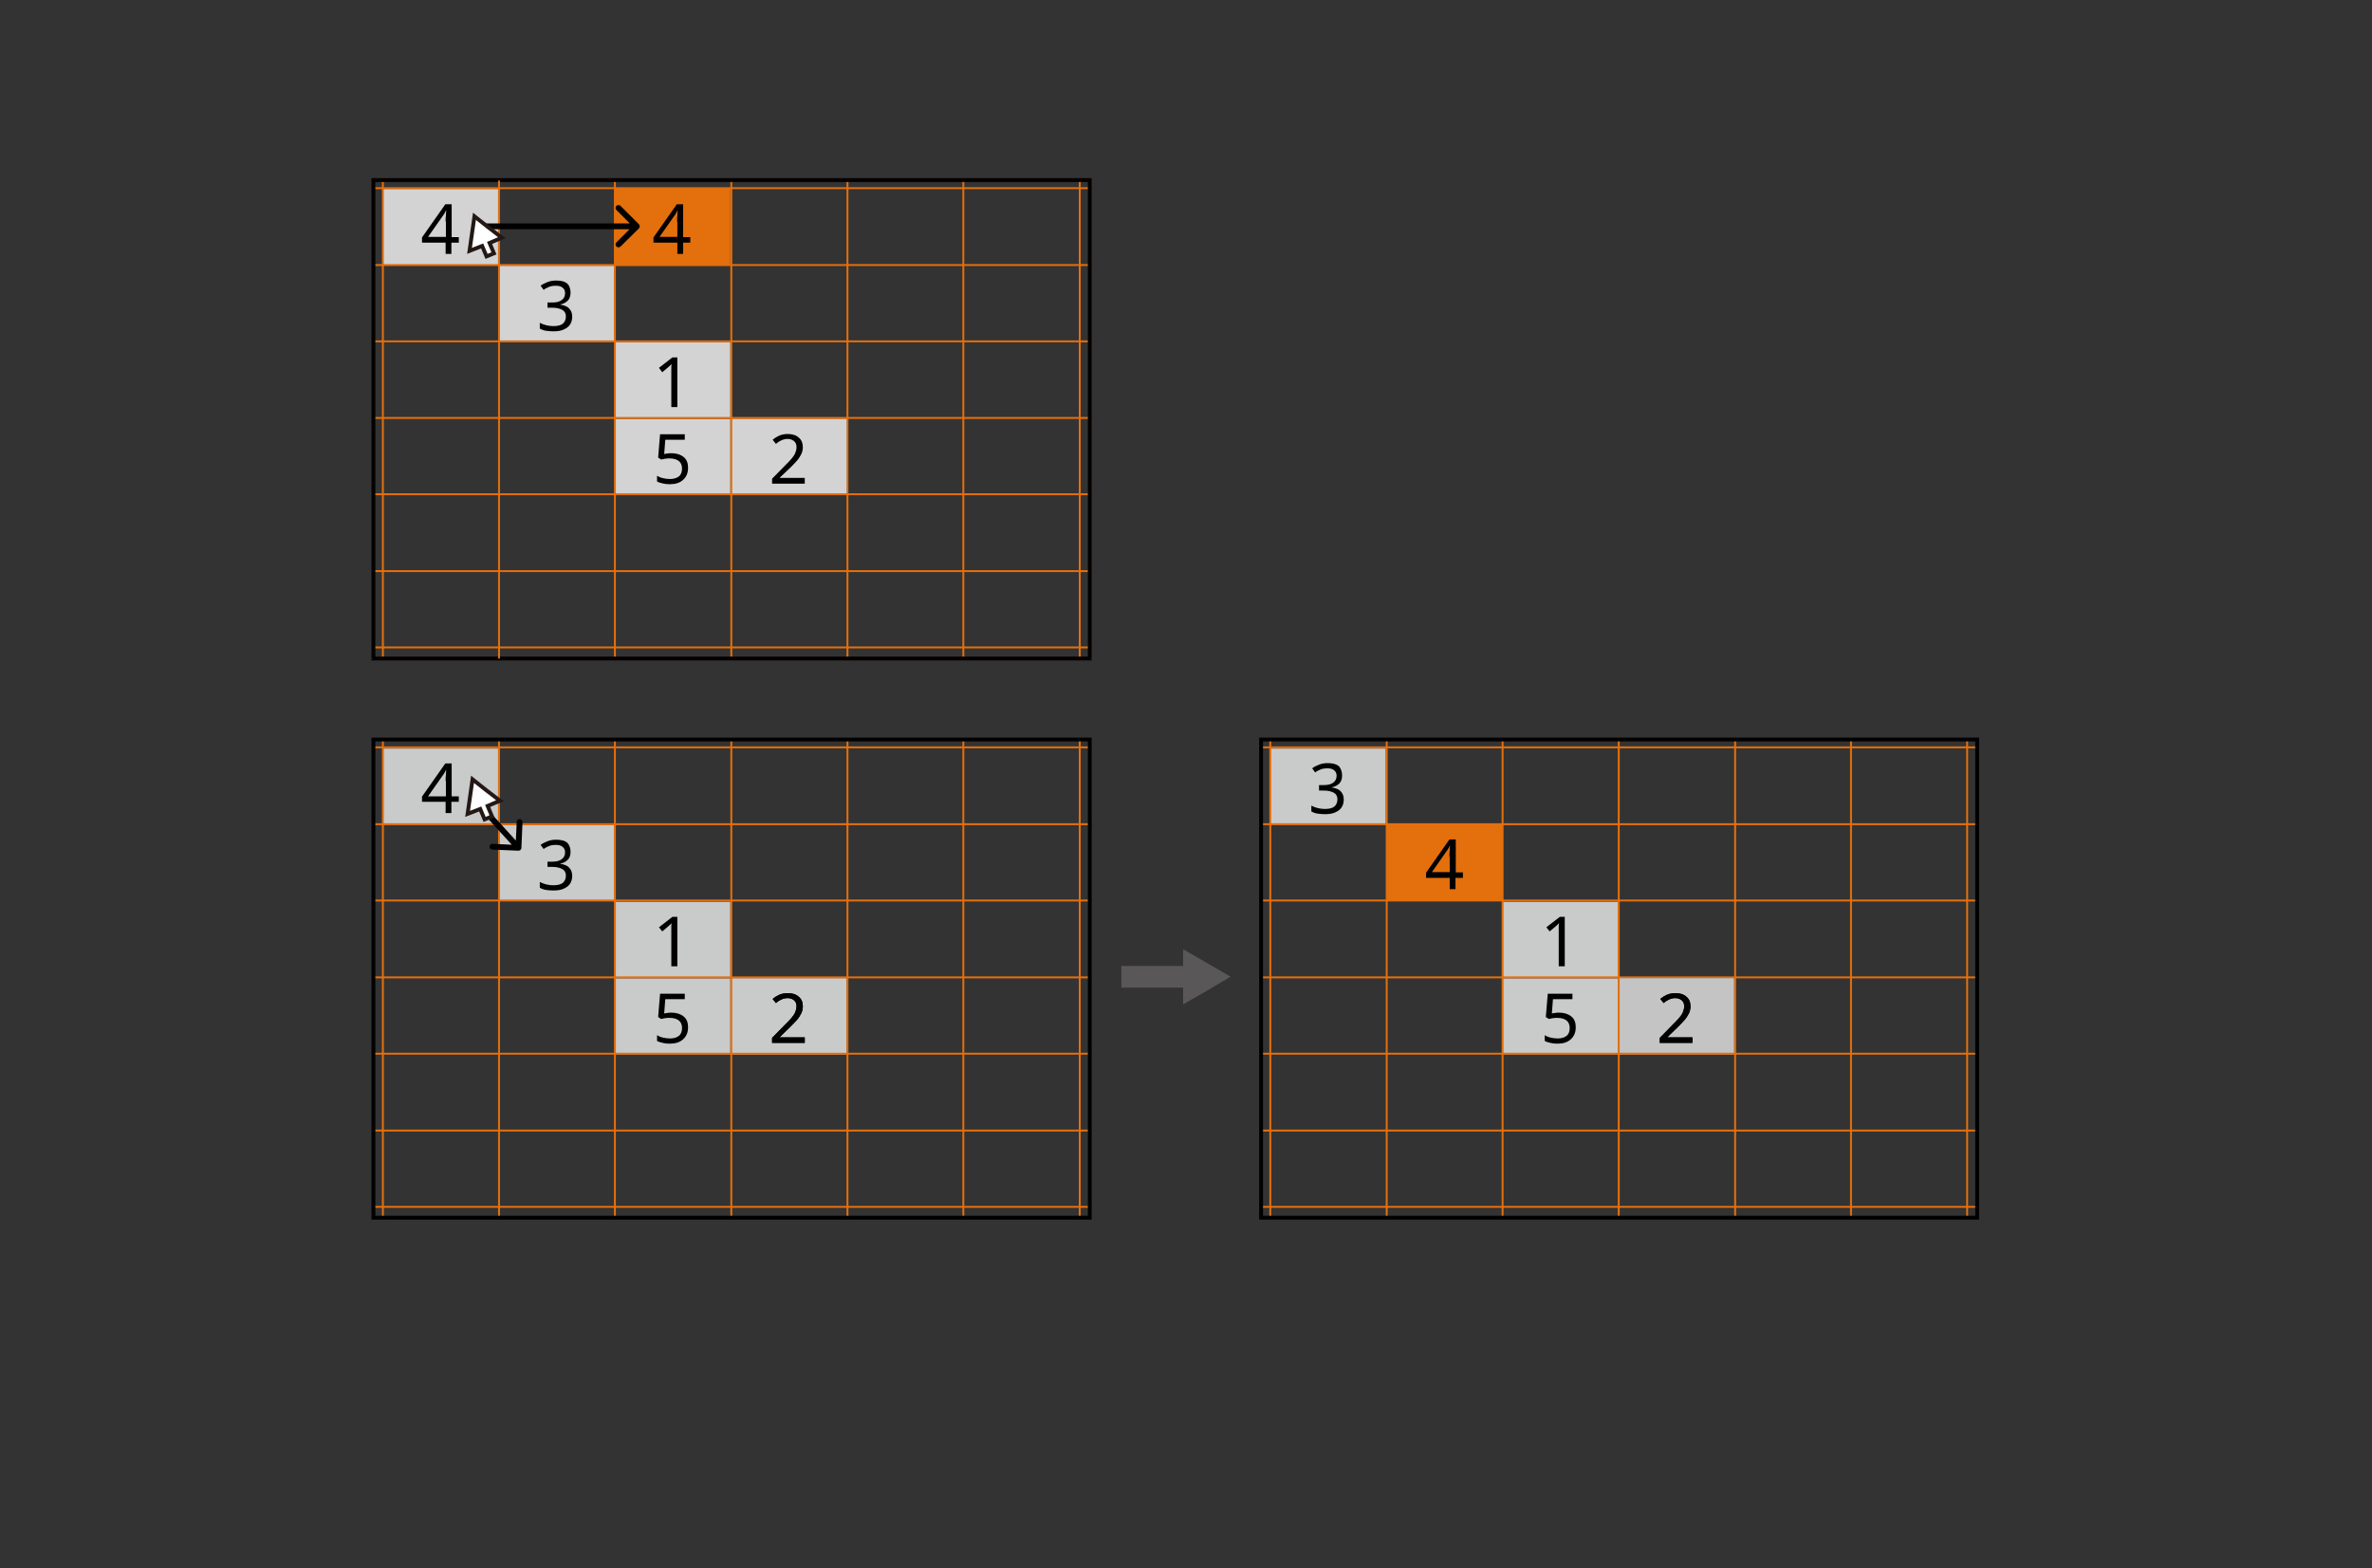 <?xml version="1.0" encoding="utf-8"?>
<!-- Generator: Adobe Illustrator 26.0.2, SVG Export Plug-In . SVG Version: 6.00 Build 0)  -->
<svg version="1.1" id="레이어_1" xmlns="http://www.w3.org/2000/svg" xmlns:xlink="http://www.w3.org/1999/xlink" x="0px"
	 y="0px" viewBox="0 0 863.9 571.3" style="enable-background:new 0 0 863.9 571.3;" xml:space="preserve">
<rect x="0" y="0" width="863.9" height="571.3" fill="#333333" stroke="none"/>
<style type="text/css">
	.st0{fill:#C9CACA;}
	.st1{fill:#C4C4C4;}
	.st2{fill:#E36F0D;}
	.st3{fill:#040000;}
	.st4{fill:#FFFFFF;}
	.st5{fill:#FFFFFF;stroke:#231815;stroke-width:1.417;stroke-miterlimit:10;}
	.st6{fill:#D3D3D4;}
	.st7{fill-rule:evenodd;clip-rule:evenodd;fill:none;}
	.st8{fill-rule:evenodd;clip-rule:evenodd;fill:none;stroke:#000000;stroke-miterlimit:10;}
	.st9{fill:#595757;}
</style>
<g>
	<rect x="505" y="300.3" class="st2" width="42.1" height="27.7"/>
	<rect x="547.1" y="328.5" class="st0" width="42.1" height="27.7"/>
	<rect x="547.1" y="356.4" class="st0" width="42.1" height="27.7"/>
	<rect x="589.4" y="356.4" class="st0" width="42.1" height="27.7"/>
	<rect x="462.6" y="272.7" class="st0" width="42.1" height="27.7"/>
	<rect x="266.2" y="356.4" class="st0" width="42.1" height="27.7"/>
	<rect x="223.9" y="356.4" class="st0" width="42.1" height="27.7"/>
	<rect x="181.6" y="300.6" class="st0" width="42.1" height="27.7"/>
	<rect x="139.3" y="272.7" class="st0" width="42.1" height="27.7"/>
	<rect x="223.9" y="328.5" class="st0" width="42.1" height="27.7"/>
	<rect x="266.2" y="356.4" class="st0" width="42.1" height="27.7"/>
	<rect x="223.7" y="68.7" class="st2" width="42.3" height="28.1"/>
	<rect x="136.2" y="68.2" class="st2" width="260.7" height="0.7"/>
	<rect x="136.2" y="207.7" class="st2" width="260.7" height="0.7"/>
	<rect x="136.2" y="235.5" class="st2" width="260.7" height="0.7"/>
	<rect x="308.3" y="65.8" class="st2" width="0.7" height="174.1"/>
	<rect x="350.5" y="65.8" class="st2" width="0.7" height="174.1"/>
	<rect x="392.9" y="65.8" class="st2" width="0.7" height="174.1"/>
	<rect x="181.6" y="96.8" class="st6" width="42.1" height="27.7"/>
	<path d="M207.8,106.6c0,1.2-0.3,2.2-1,2.9c-0.7,0.7-1.6,1.2-2.7,1.4v0.1c1.4,0.2,2.5,0.6,3.2,1.4c0.7,0.7,1.1,1.7,1.1,2.9
		c0,1-0.2,2-0.7,2.8c-0.5,0.8-1.2,1.4-2.3,1.9c-1,0.5-2.3,0.7-3.9,0.7c-0.9,0-1.8-0.1-2.6-0.2c-0.8-0.1-1.6-0.4-2.3-0.8v-2.1
		c0.8,0.4,1.6,0.7,2.4,0.9c0.9,0.2,1.7,0.3,2.5,0.3c1.6,0,2.8-0.3,3.5-0.9c0.7-0.6,1.1-1.5,1.1-2.6c0-1.1-0.4-1.9-1.3-2.4
		c-0.9-0.5-2.1-0.8-3.7-0.8h-1.7v-1.9h1.8c1.5,0,2.6-0.3,3.4-0.9c0.8-0.6,1.2-1.4,1.2-2.5c0-0.9-0.3-1.5-0.9-2
		c-0.6-0.5-1.4-0.7-2.4-0.7c-1,0-1.8,0.1-2.5,0.4c-0.7,0.3-1.4,0.6-2,1.1l-1.1-1.5c0.6-0.5,1.4-0.9,2.4-1.3c1-0.4,2-0.6,3.3-0.6
		c1.9,0,3.3,0.4,4.2,1.3C207.4,104.2,207.8,105.3,207.8,106.6z"/>
	<rect x="139.3" y="68.9" class="st6" width="42.1" height="27.7"/>
	<path d="M162.3,80.7c0-0.9,0-1.6,0.1-2.2c0-0.6,0.1-1.2,0.1-1.8h-0.1c-0.1,0.3-0.3,0.7-0.5,1c-0.2,0.4-0.4,0.7-0.6,0.9l-5.4,7.7
		h6.5V80.7z M167,88.4h-2.6v4.1h-2.1v-4.1h-8.6v-1.9l8.5-12.1h2.3v12h2.6V88.4z"/>
	<path class="st3" d="M246.6,80.7c0-0.9,0-1.6,0.1-2.2c0-0.6,0.1-1.2,0.1-1.8h-0.1c-0.1,0.3-0.3,0.7-0.5,1c-0.2,0.4-0.4,0.7-0.6,0.9
		l-5.4,7.7h6.5V80.7z M251.4,88.4h-2.6v4.1h-2.1v-4.1H238v-1.9l8.5-12.1h2.3v12h2.6V88.4z"/>
	<rect x="223.9" y="124.7" class="st6" width="42.1" height="27.7"/>
	<path d="M246.7,148.3h-2.2v-12.6c0-0.7,0-1.3,0-1.7c0-0.4,0-0.9,0.1-1.4c-0.3,0.3-0.5,0.5-0.7,0.7c-0.2,0.2-0.5,0.4-0.8,0.7
		l-1.9,1.6L240,134l4.9-3.8h1.8V148.3z"/>
	<rect x="223.9" y="152.6" class="st6" width="42.1" height="27.7"/>
	<path d="M244.6,165.1c1.8,0,3.3,0.5,4.4,1.4c1.1,0.9,1.6,2.2,1.6,3.9c0,1.9-0.6,3.3-1.8,4.4c-1.2,1.1-2.8,1.6-4.9,1.6
		c-0.9,0-1.8-0.1-2.6-0.3c-0.8-0.2-1.5-0.4-2-0.7v-2.1c0.6,0.4,1.3,0.7,2.2,0.9c0.9,0.2,1.7,0.3,2.5,0.3c1.3,0,2.4-0.3,3.2-0.9
		c0.8-0.6,1.2-1.6,1.2-2.9c0-1.2-0.4-2.1-1.1-2.7c-0.7-0.6-1.9-1-3.4-1c-0.5,0-1,0-1.6,0.1c-0.6,0.1-1.1,0.2-1.5,0.3l-1.1-0.7
		l0.7-8.5h9v2h-7.1l-0.4,5.2c0.3-0.1,0.7-0.1,1.2-0.2C243.5,165.1,244.1,165.1,244.6,165.1z"/>
	<rect x="266.2" y="152.6" class="st1" width="42.1" height="27.7"/>
	<path class="st3" d="M293.1,176.2h-11.9v-1.8l4.7-4.8c0.9-0.9,1.7-1.7,2.3-2.4c0.6-0.7,1.1-1.4,1.4-2.1c0.3-0.7,0.5-1.4,0.5-2.2
		c0-1-0.3-1.7-0.9-2.2c-0.6-0.5-1.4-0.8-2.3-0.8c-0.9,0-1.6,0.2-2.3,0.5c-0.7,0.3-1.3,0.7-2,1.3l-1.2-1.5c0.7-0.6,1.5-1.1,2.4-1.5
		c0.9-0.4,2-0.6,3.1-0.6c1.7,0,3,0.4,4,1.3c1,0.8,1.5,2,1.5,3.5c0,0.9-0.2,1.8-0.6,2.6c-0.4,0.8-0.9,1.6-1.6,2.4
		c-0.7,0.8-1.5,1.6-2.4,2.5L284,174v0.1h9.1V176.2z"/>
	<rect x="266.2" y="152.6" class="st6" width="42.1" height="27.7"/>
	<path d="M293.1,176.2h-11.9v-1.8l4.7-4.8c0.9-0.9,1.7-1.7,2.3-2.4c0.6-0.7,1.1-1.4,1.4-2.1c0.3-0.7,0.5-1.4,0.5-2.2
		c0-1-0.3-1.7-0.9-2.2c-0.6-0.5-1.4-0.8-2.3-0.8c-0.9,0-1.6,0.2-2.3,0.5c-0.7,0.3-1.3,0.7-2,1.3l-1.2-1.5c0.7-0.6,1.5-1.1,2.4-1.5
		c0.9-0.4,2-0.6,3.1-0.6c1.7,0,3,0.4,4,1.3c1,0.8,1.5,2,1.5,3.5c0,0.9-0.2,1.8-0.6,2.6c-0.4,0.8-0.9,1.6-1.6,2.4
		c-0.7,0.8-1.5,1.6-2.4,2.5L284,174v0.1h9.1V176.2z"/>
	<rect x="136.2" y="271.9" class="st2" width="260.7" height="0.7"/>
	<rect x="136.2" y="299.9" class="st2" width="260.7" height="0.7"/>
	<rect x="136.2" y="411.5" class="st2" width="260.7" height="0.7"/>
	<rect x="136.2" y="439.3" class="st2" width="260.7" height="0.7"/>
	<rect x="136.2" y="383.5" class="st2" width="260.7" height="0.7"/>
	<rect x="136.2" y="327.7" class="st2" width="260.7" height="0.7"/>
	<rect x="136.2" y="355.7" class="st2" width="260.7" height="0.7"/>
	<rect x="139.1" y="269.6" class="st2" width="0.7" height="174.1"/>
	<rect x="181.4" y="269.6" class="st2" width="0.7" height="174.1"/>
	<rect x="223.6" y="269.6" class="st2" width="0.7" height="174.1"/>
	<rect x="308.3" y="269.6" class="st2" width="0.7" height="174.1"/>
	<rect x="266" y="269.6" class="st2" width="0.7" height="174.1"/>
	<rect x="350.5" y="269.6" class="st2" width="0.7" height="174.1"/>
	<rect x="392.9" y="269.6" class="st2" width="0.7" height="174.1"/>
	<path d="M207.8,310.3c0,1.2-0.3,2.2-1,2.9c-0.7,0.7-1.6,1.2-2.7,1.4v0.1c1.4,0.2,2.5,0.6,3.2,1.4c0.7,0.7,1.1,1.7,1.1,2.9
		c0,1-0.2,2-0.7,2.8c-0.5,0.8-1.2,1.4-2.3,1.9c-1,0.5-2.3,0.7-3.9,0.7c-0.9,0-1.8-0.1-2.6-0.2c-0.8-0.1-1.6-0.4-2.3-0.8v-2.1
		c0.8,0.4,1.6,0.7,2.4,0.9c0.9,0.2,1.7,0.3,2.5,0.3c1.6,0,2.8-0.3,3.5-0.9c0.7-0.6,1.1-1.5,1.1-2.6c0-1.1-0.4-1.9-1.3-2.4
		c-0.9-0.5-2.1-0.8-3.7-0.8h-1.7v-1.9h1.8c1.5,0,2.6-0.3,3.4-0.9c0.8-0.6,1.2-1.4,1.2-2.5c0-0.9-0.3-1.5-0.9-2
		c-0.6-0.5-1.4-0.7-2.4-0.7c-1,0-1.8,0.1-2.5,0.4s-1.4,0.6-2,1.1l-1.1-1.5c0.6-0.5,1.4-0.9,2.4-1.3c1-0.4,2-0.6,3.3-0.6
		c1.9,0,3.3,0.4,4.2,1.3C207.4,308,207.8,309,207.8,310.3z"/>
	<path d="M162.3,284.5c0-0.9,0-1.6,0.1-2.2c0-0.6,0.1-1.2,0.1-1.8h-0.1c-0.1,0.3-0.3,0.7-0.5,1c-0.2,0.4-0.4,0.7-0.6,0.9l-5.4,7.7
		h6.5V284.5z M167,292.1h-2.6v4.1h-2.1v-4.1h-8.6v-1.9l8.5-12.1h2.3v12h2.6V292.1z"/>
	<path d="M246.7,352h-2.2v-12.6c0-0.7,0-1.3,0-1.7c0-0.4,0-0.9,0.1-1.4c-0.3,0.3-0.5,0.5-0.7,0.7c-0.2,0.2-0.5,0.4-0.8,0.7l-1.9,1.6
		l-1.2-1.5l4.9-3.8h1.8V352z"/>
	<path d="M244.6,368.9c1.8,0,3.3,0.5,4.4,1.4s1.6,2.2,1.6,3.9c0,1.9-0.6,3.3-1.8,4.4c-1.2,1.1-2.8,1.6-4.9,1.6
		c-0.9,0-1.8-0.1-2.6-0.3c-0.8-0.2-1.5-0.4-2-0.7v-2.1c0.6,0.4,1.3,0.7,2.2,0.9c0.9,0.2,1.7,0.3,2.5,0.3c1.3,0,2.4-0.3,3.2-0.9
		c0.8-0.6,1.2-1.6,1.2-2.9c0-1.2-0.4-2.1-1.1-2.7c-0.7-0.6-1.9-1-3.4-1c-0.5,0-1,0-1.6,0.1c-0.6,0.1-1.1,0.2-1.5,0.3l-1.1-0.7
		l0.7-8.5h9v2h-7.1l-0.4,5.2c0.3-0.1,0.7-0.1,1.2-0.2C243.5,368.9,244.1,368.9,244.6,368.9z"/>
	<path class="st3" d="M293.1,379.9h-11.9v-1.8l4.7-4.8c0.9-0.9,1.7-1.7,2.3-2.4c0.6-0.7,1.1-1.4,1.4-2.1c0.3-0.7,0.5-1.4,0.5-2.2
		c0-1-0.3-1.7-0.9-2.2c-0.6-0.5-1.4-0.8-2.3-0.8c-0.9,0-1.6,0.2-2.3,0.5c-0.7,0.3-1.3,0.7-2,1.3l-1.2-1.5c0.7-0.6,1.5-1.1,2.4-1.5
		c0.9-0.4,2-0.6,3.1-0.6c1.7,0,3,0.4,4,1.3c1,0.8,1.5,2,1.5,3.5c0,0.9-0.2,1.8-0.6,2.6s-0.9,1.6-1.6,2.4c-0.7,0.8-1.5,1.6-2.4,2.5
		l-3.8,3.7v0.1h9.1V379.9z"/>
	<path d="M293.1,379.9h-11.9v-1.8l4.7-4.8c0.9-0.9,1.7-1.7,2.3-2.4c0.6-0.7,1.1-1.4,1.4-2.1c0.3-0.7,0.5-1.4,0.5-2.2
		c0-1-0.3-1.7-0.9-2.2c-0.6-0.5-1.4-0.8-2.3-0.8c-0.9,0-1.6,0.2-2.3,0.5c-0.7,0.3-1.3,0.7-2,1.3l-1.2-1.5c0.7-0.6,1.5-1.1,2.4-1.5
		c0.9-0.4,2-0.6,3.1-0.6c1.7,0,3,0.4,4,1.3c1,0.8,1.5,2,1.5,3.5c0,0.9-0.2,1.8-0.6,2.6s-0.9,1.6-1.6,2.4c-0.7,0.8-1.5,1.6-2.4,2.5
		l-3.8,3.7v0.1h9.1V379.9z"/>
	<rect x="459.5" y="271.9" class="st2" width="260.7" height="0.7"/>
	<rect x="459.5" y="299.9" class="st2" width="260.7" height="0.7"/>
	<rect x="459.5" y="411.5" class="st2" width="260.7" height="0.7"/>
	<rect x="459.5" y="439.3" class="st2" width="260.7" height="0.7"/>
	<rect x="459.5" y="327.7" class="st2" width="260.7" height="0.7"/>
	<rect x="459.5" y="355.7" class="st2" width="260.7" height="0.7"/>
	<rect x="462.3" y="269.6" class="st2" width="0.7" height="174.1"/>
	<rect x="504.7" y="269.6" class="st2" width="0.7" height="174.1"/>
	<rect x="546.9" y="269.6" class="st2" width="0.7" height="174.1"/>
	<rect x="631.6" y="269.6" class="st2" width="0.7" height="174.1"/>
	<rect x="673.8" y="269.6" class="st2" width="0.7" height="174.1"/>
	<rect x="716.1" y="269.6" class="st2" width="0.7" height="174.1"/>
	<path d="M488.8,282.5c0,1.2-0.3,2.2-1,2.9c-0.7,0.7-1.6,1.2-2.7,1.4v0.1c1.4,0.2,2.5,0.6,3.2,1.4c0.7,0.7,1.1,1.7,1.1,2.9
		c0,1-0.2,2-0.7,2.8c-0.5,0.8-1.2,1.4-2.3,1.9c-1,0.5-2.3,0.7-3.9,0.7c-0.9,0-1.8-0.1-2.6-0.2c-0.8-0.1-1.6-0.4-2.3-0.8v-2.1
		c0.8,0.4,1.6,0.7,2.4,0.9c0.9,0.2,1.7,0.3,2.5,0.3c1.6,0,2.8-0.3,3.5-0.9c0.7-0.6,1.1-1.5,1.1-2.6c0-1.1-0.4-1.9-1.3-2.4
		c-0.9-0.5-2.1-0.8-3.7-0.8h-1.7V286h1.8c1.5,0,2.6-0.3,3.4-0.9c0.8-0.6,1.2-1.4,1.2-2.5c0-0.9-0.3-1.5-0.9-2
		c-0.6-0.5-1.4-0.7-2.4-0.7c-1,0-1.8,0.1-2.5,0.4s-1.4,0.6-2,1.1l-1.1-1.5c0.6-0.5,1.4-0.9,2.4-1.3c1-0.4,2-0.6,3.3-0.6
		c1.9,0,3.3,0.4,4.2,1.3C488.4,280.1,488.8,281.2,488.8,282.5z"/>
	<path d="M527.9,312.1c0-0.9,0-1.6,0.1-2.2c0-0.6,0.1-1.2,0.1-1.8H528c-0.1,0.3-0.3,0.7-0.5,1c-0.2,0.4-0.4,0.7-0.6,0.9l-5.4,7.7
		h6.5V312.1z M532.7,319.8h-2.6v4.1h-2.1v-4.1h-8.6v-1.9l8.5-12.1h2.3v12h2.6V319.8z"/>
	<path d="M569.9,352h-2.2v-12.6c0-0.7,0-1.3,0-1.7c0-0.4,0-0.9,0.1-1.4c-0.3,0.3-0.5,0.5-0.7,0.7c-0.2,0.2-0.5,0.4-0.8,0.7l-1.9,1.6
		l-1.2-1.5l4.9-3.8h1.8V352z"/>
	<path d="M567.9,368.9c1.8,0,3.3,0.5,4.4,1.4c1.1,0.9,1.6,2.2,1.6,3.9c0,1.9-0.6,3.3-1.8,4.4c-1.2,1.1-2.8,1.6-4.9,1.6
		c-0.9,0-1.8-0.1-2.6-0.3c-0.8-0.2-1.5-0.4-2-0.7v-2.1c0.6,0.4,1.3,0.7,2.2,0.9c0.9,0.2,1.7,0.3,2.5,0.3c1.3,0,2.4-0.3,3.2-0.9
		c0.8-0.6,1.2-1.6,1.2-2.9c0-1.2-0.4-2.1-1.1-2.7c-0.7-0.6-1.9-1-3.4-1c-0.5,0-1,0-1.6,0.1c-0.6,0.1-1.1,0.2-1.5,0.3l-1.1-0.7
		l0.7-8.5h9v2h-7.1l-0.4,5.2c0.3-0.1,0.7-0.1,1.2-0.2C566.8,368.9,567.3,368.9,567.9,368.9z"/>
	<rect x="589.4" y="356.4" class="st1" width="42.1" height="27.7"/>
	<path class="st3" d="M616.4,379.9h-11.9v-1.8l4.7-4.8c0.9-0.9,1.7-1.7,2.3-2.4c0.6-0.7,1.1-1.4,1.4-2.1c0.3-0.7,0.5-1.4,0.5-2.2
		c0-1-0.3-1.7-0.9-2.2c-0.6-0.5-1.4-0.8-2.3-0.8c-0.9,0-1.6,0.2-2.3,0.5c-0.7,0.3-1.3,0.7-2,1.3l-1.2-1.5c0.7-0.6,1.5-1.1,2.4-1.5
		c0.9-0.4,2-0.6,3.1-0.6c1.7,0,3,0.4,4,1.3c1,0.8,1.5,2,1.5,3.5c0,0.9-0.2,1.8-0.6,2.6s-0.9,1.6-1.6,2.4c-0.7,0.8-1.5,1.6-2.4,2.5
		l-3.8,3.7v0.1h9.1V379.9z"/>
	<path d="M616.4,379.9h-11.9v-1.8l4.7-4.8c0.9-0.9,1.7-1.7,2.3-2.4c0.6-0.7,1.1-1.4,1.4-2.1c0.3-0.7,0.5-1.4,0.5-2.2
		c0-1-0.3-1.7-0.9-2.2c-0.6-0.5-1.4-0.8-2.3-0.8c-0.9,0-1.6,0.2-2.3,0.5c-0.7,0.3-1.3,0.7-2,1.3l-1.2-1.5c0.7-0.6,1.5-1.1,2.4-1.5
		c0.9-0.4,2-0.6,3.1-0.6c1.7,0,3,0.4,4,1.3c1,0.8,1.5,2,1.5,3.5c0,0.9-0.2,1.8-0.6,2.6s-0.9,1.6-1.6,2.4c-0.7,0.8-1.5,1.6-2.4,2.5
		l-3.8,3.7v0.1h9.1V379.9z"/>
	<path d="M173.8,293.9l14.3,15.7l1.6-1.4l-14.3-15.7L173.8,293.9z M188.8,309.9c0.6,0,1.1-0.4,1.1-1l0.4-9.4c0-0.6-0.4-1.1-1-1.1
		c-0.6,0-1.1,0.4-1.1,1l-0.4,8.4l-8.4-0.4c-0.6,0-1.1,0.4-1.1,1c0,0.6,0.4,1.1,1,1.1L188.8,309.9z"/>
	<rect x="136.2" y="179.7" class="st2" width="260.7" height="0.7"/>
	<rect x="136.2" y="151.9" class="st2" width="260.7" height="0.7"/>
	<rect x="266" y="65.8" class="st2" width="0.7" height="174.1"/>
	<rect x="136.2" y="124" class="st2" width="260.7" height="0.7"/>
	<rect x="136.2" y="96.2" class="st2" width="260.7" height="0.7"/>
	<rect x="139.1" y="65.8" class="st2" width="0.7" height="174.1"/>
	<rect x="223.6" y="65.8" class="st2" width="0.7" height="174.1"/>
	<path class="st3" d="M136.7,239.9V65.6h-1.4v174.2H136.7z M396.9,239.2H136v1.4h260.9V239.2z M396.2,65.6v174.2h1.4V65.6H396.2z
		 M136,66.3h260.9v-1.4H136V66.3z M136,239.9h-0.7v0.7h0.7V239.9z M396.9,239.9v0.7h0.7v-0.7H396.9z M396.9,65.6h0.7v-0.7h-0.7V65.6
		z M136,65.6v-0.7h-0.7v0.7H136z"/>
	<rect x="136" y="65.6" class="st7" width="260.9" height="174.2"/>
	<rect x="181.4" y="65.8" class="st2" width="0.7" height="174.1"/>
	<path d="M176.6,83.5h55.3v-2.1h-55.3V83.5z M232.7,83.2c0.4-0.4,0.4-1.1,0-1.5L226,75c-0.4-0.4-1.1-0.4-1.5,0
		c-0.4,0.4-0.4,1.1,0,1.5l5.9,5.9l-5.9,5.9c-0.4,0.4-0.4,1.1,0,1.5c0.4,0.4,1.1,0.4,1.5,0L232.7,83.2z"/>
	<path class="st3" d="M136.7,443.6V269.4h-1.4v174.2H136.7z M396.9,442.9H136v1.4h260.9V442.9z M396.2,269.4v174.2h1.4V269.4H396.2z
		 M136,270.1h260.9v-1.4H136V270.1z M136,443.6h-0.7v0.7h0.7V443.6z M396.9,443.6v0.7h0.7v-0.7H396.9z M396.9,269.4h0.7v-0.7h-0.7
		V269.4z M136,269.4v-0.7h-0.7v0.7H136z"/>
	<rect x="136" y="269.4" class="st8" width="260.9" height="174.2"/>
	<rect x="589.2" y="269.6" class="st2" width="0.7" height="174.1"/>
	<rect x="459.5" y="383.5" class="st2" width="260.7" height="0.7"/>
	<rect x="459.3" y="269.4" class="st7" width="260.9" height="174.2"/>
	<path d="M460,443.6V269.4h-1.4v174.2H460z M720.1,442.9H459.3v1.4h260.9V442.9z M719.4,269.4v174.2h1.4V269.4H719.4z M459.3,270.1
		h260.9v-1.4H459.3V270.1z M459.3,443.6h-0.7v0.7h0.7V443.6z M720.1,443.6v0.7h0.7v-0.7H720.1z M720.1,269.4h0.7v-0.7h-0.7V269.4z
		 M459.3,269.4v-0.7h-0.7v0.7H459.3z"/>
	<polygon class="st5" points="182.8,86.6 177.7,82.7 172.8,78.8 171.9,85.1 171,91.4 175.6,89.6 177.2,93.4 179.9,92.3 178.3,88.5 	
		"/>
	<polygon class="st5" points="182.1,291.7 177,287.8 172.1,283.9 171.2,290.2 170.3,296.5 174.9,294.7 176.5,298.5 179.2,297.4 
		177.6,293.6 	"/>
	<g>
		<rect x="408.4" y="351.9" class="st9" width="25.6" height="7.9"/>
		<polygon class="st9" points="430.9,355.8 430.9,345.8 439.6,350.8 448.2,355.8 439.6,360.9 430.9,365.9 		"/>
	</g>
</g>
</svg>

